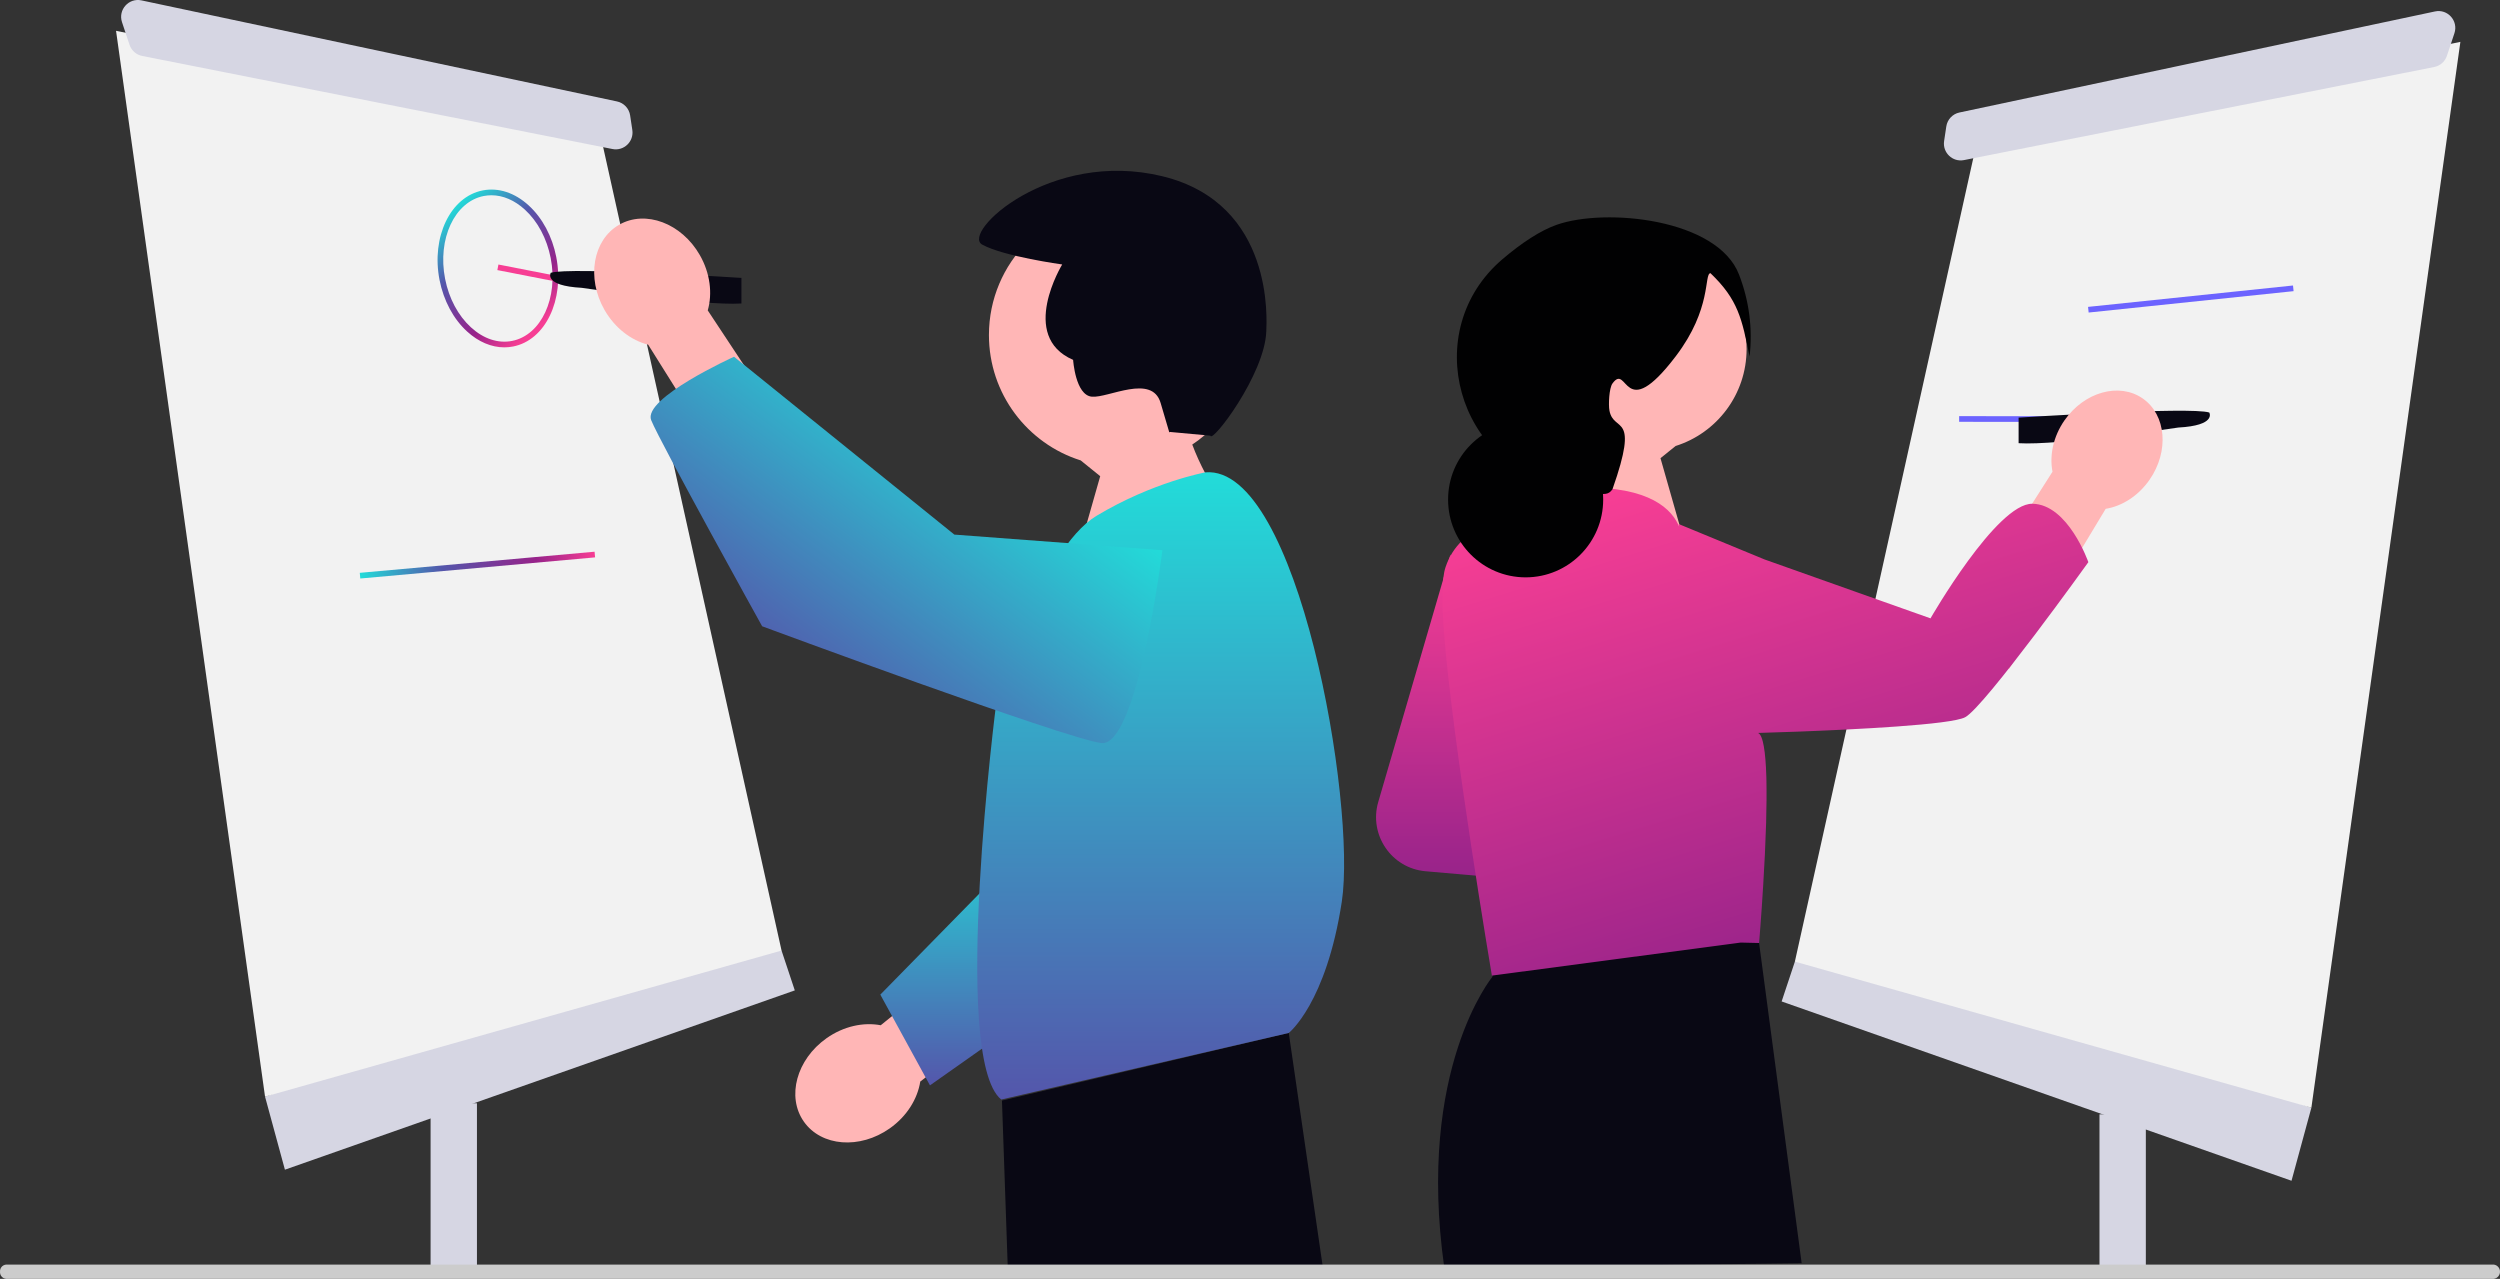 <svg width="260" height="133" viewBox="0 0 260 133" fill="none" xmlns="http://www.w3.org/2000/svg">
<rect x="0" y="0" width="260" height="133" fill="#333333" stroke="none"/>
<g clip-path="url(#clip0_2644_4313)">
<path d="M223.167 115.892H218.346V131.884H223.167V115.892Z" fill="#D6D6E3"/>
<path d="M190.799 97.245L186.667 100.008L185.29 104.151L238.318 122.799L240.384 115.202L190.799 97.245Z" fill="#D6D6E3"/>
<path d="M205.606 14.714L186.667 100.007L240.384 115.201L255.879 4.354L205.606 14.714Z" fill="#F2F2F2"/>
<path d="M253.161 6.969L204.251 16.65C203.066 16.884 202.007 15.87 202.187 14.672L202.415 13.152C202.523 12.43 203.067 11.851 203.779 11.7L253.242 1.19C254.562 0.909 255.686 2.172 255.26 3.456L254.479 5.805C254.28 6.403 253.777 6.847 253.161 6.969Z" fill="#D6D6E3"/>
<path d="M203.75 43.278L203.75 43.869L228.839 43.899L228.84 43.309L203.75 43.278Z" fill="#6C63FF"/>
<path d="M238.472 29.692L217.158 31.916L217.219 32.504L238.533 30.28L238.472 29.692Z" fill="#6C63FF"/>
<path d="M150.847 57.666L143.339 83.403C142.343 86.821 144.712 90.299 148.25 90.609L156.442 91.329L150.847 57.666Z" fill="url(#paint0_linear_2644_4313)"/>
<path d="M209.935 46.093V43.433C209.935 43.433 227.83 42.275 229.765 42.902C229.765 42.902 230.558 44.25 226.535 44.465C226.535 44.465 214.014 46.355 209.935 46.093Z" fill="#090814"/>
<path d="M218.991 52.919L208.949 69.574L204.22 63.567L213.461 49.057C213.133 47.369 213.531 45.41 214.705 43.718C216.761 40.758 220.408 39.74 222.851 41.447C225.294 43.153 225.609 46.936 223.553 49.896C222.378 51.588 220.684 52.642 218.991 52.919Z" fill="#FFB6B6"/>
<path d="M156.382 93.295L155.176 97.408L155.217 101.579C155.217 101.579 147.285 111.146 150.207 131.84L187.373 131.372L182.946 98.074L156.382 93.295Z" fill="#090814"/>
<path d="M160.565 36.296C160.565 30.459 165.284 25.727 171.105 25.727C176.926 25.727 181.645 30.459 181.645 36.296C181.645 41.03 178.541 45.037 174.263 46.383L172.691 47.652L175.512 57.554L172.225 59.886L161.838 51.206C161.838 51.206 164.082 48.34 165.286 45.108C162.441 43.215 160.565 39.976 160.565 36.296Z" fill="#FFB6B6"/>
<path d="M211.371 52.389C207.65 52.332 200.772 64.308 200.772 64.308L195.121 62.304L183.5 58.178L174.593 54.502L174.632 54.772C174.597 54.687 174.559 54.602 174.517 54.515C173.581 52.58 170.861 50.304 163.139 50.755L159.503 53.633L159.009 54.027C159.009 54.027 156.714 53.828 154.428 54.743C152.775 55.41 151.121 56.654 150.338 58.979C149.933 60.178 149.933 62.657 150.176 65.808C151.056 77.214 155.155 101.462 155.155 101.462L181.035 98.027L182.944 98.072C182.944 98.072 183.171 95.458 183.374 92.035C183.5 90.027 183.613 87.746 183.678 85.551C183.723 83.942 183.735 82.381 183.706 81.007C183.702 80.921 183.702 80.836 183.698 80.751C183.621 78.243 183.37 76.425 182.831 76.226C182.831 76.226 184.505 76.181 186.921 76.092C192.758 75.873 202.932 75.381 204.383 74.588C206.434 73.47 217.188 58.466 217.188 58.466C217.188 58.466 215.096 52.45 211.371 52.389Z" fill="url(#paint1_linear_2644_4313)"/>
<path d="M181.956 37.077C181.16 33.17 180.778 31.17 177.884 28.407C177.197 28.504 178.065 32.076 174.279 37.051C168.776 44.283 169.324 37.652 167.697 39.88C167.344 40.364 167.267 42.109 167.383 42.709C167.842 45.081 170.557 42.765 167.697 50.882C167.271 51.514 166.77 51.36 166.13 51.354C166.08 51.353 166.405 51.291 165.189 51.039C164.609 50.919 163.797 50.777 162.824 50.613C151.516 48.702 147.523 34.394 156.263 26.949C158.252 25.255 160.203 23.972 161.898 23.377C167.001 21.585 178.63 22.75 180.862 28.564C181.927 31.337 182.283 34.178 181.956 37.077Z" fill="#010102"/>
<path d="M158.666 60.045C163.12 60.045 166.731 56.424 166.731 51.957C166.731 47.49 163.12 43.869 158.666 43.869C154.212 43.869 150.601 47.49 150.601 51.957C150.601 56.424 154.212 60.045 158.666 60.045Z" fill="#010102"/>
<path d="M44.781 132.211H49.602V114.742H44.781V132.211Z" fill="#D6D6E3"/>
<path d="M77.149 96.095L81.281 98.857L82.659 103.001L29.631 121.648L27.564 114.051L77.149 96.095Z" fill="#D6D6E3"/>
<path d="M62.343 13.564L81.281 98.857L27.564 114.051L12.069 3.204L62.343 13.564Z" fill="#F2F2F2"/>
<path d="M14.788 5.819L63.697 15.499C64.883 15.734 65.941 14.72 65.762 13.522L65.534 12.002C65.425 11.28 64.882 10.701 64.169 10.55L14.707 0.039C13.387 -0.241 12.262 1.022 12.689 2.306L13.47 4.655C13.668 5.252 14.172 5.697 14.788 5.819Z" fill="#D6D6E3"/>
<path d="M52.451 36.125C51.108 36.125 49.761 35.557 48.579 34.477C47.152 33.172 46.134 31.268 45.712 29.116C44.836 24.641 46.845 20.465 50.192 19.805C51.83 19.483 53.531 20.036 54.983 21.364C56.41 22.669 57.428 24.573 57.85 26.725C58.726 31.2 56.717 35.376 53.37 36.035C53.066 36.095 52.758 36.125 52.451 36.125ZM51.107 20.307C50.839 20.307 50.571 20.333 50.305 20.385C47.278 20.982 45.477 24.847 46.29 29.002C46.688 31.03 47.641 32.82 48.976 34.04C50.287 35.239 51.806 35.743 53.257 35.456C56.285 34.859 58.086 30.994 57.272 26.839C56.875 24.811 55.921 23.021 54.586 21.801C53.516 20.822 52.305 20.307 51.107 20.307Z" fill="url(#paint2_linear_2644_4313)"/>
<path d="M51.837 27.51L51.725 28.09L58.036 29.323L58.149 28.743L51.837 27.51Z" fill="#F73E94"/>
<path d="M77.109 31.563V28.902C77.109 28.902 59.214 27.745 57.279 28.371C57.279 28.371 56.486 29.719 60.51 29.934C60.51 29.934 73.03 31.825 77.109 31.563Z" fill="#090814"/>
<path d="M73.606 32.282L84.977 49.478L77.094 51.302L67.411 35.849C65.649 35.4 63.956 34.13 62.871 32.235C60.972 28.918 61.652 24.952 64.389 23.376C67.126 21.8 70.884 23.212 72.782 26.528C73.868 28.424 74.107 30.53 73.606 32.282Z" fill="#FFB6B6"/>
<path d="M130.097 34.844C130.097 27.299 123.997 21.182 116.473 21.182C108.949 21.182 102.849 27.299 102.849 34.844C102.849 40.963 106.861 46.142 112.391 47.882L114.422 49.523L110.776 62.322L115.025 65.337L128.451 54.116C128.451 54.116 125.551 50.411 123.995 46.234C127.672 43.787 130.097 39.6 130.097 34.844Z" fill="#FFB6B6"/>
<path d="M91.595 106.626L107.621 93.686L110.159 101.39L95.707 112.483C95.424 114.284 94.319 116.091 92.537 117.35C89.419 119.551 85.418 119.238 83.601 116.65C81.784 114.062 82.839 110.18 85.957 107.978C87.739 106.72 89.808 106.286 91.595 106.626Z" fill="#FFB6B6"/>
<path d="M132.933 87.268L132.949 87.332L96.716 112.879L91.553 103.44L108.953 85.694L132.933 87.268Z" fill="url(#paint3_linear_2644_4313)"/>
<path d="M134.032 107.426L104.204 114.458L104.799 131.588H137.546L134.032 107.426Z" fill="#090814"/>
<path d="M125.374 49.123C125.374 49.123 119.909 50.118 114.042 53.643C108.175 57.167 103.641 72.874 103.641 72.874C103.641 72.874 98.815 110.034 104.128 114.353L134.032 107.426C134.032 107.426 137.927 104.375 139.546 93.784C141.102 83.61 134.998 48.342 125.374 49.123Z" fill="url(#paint4_linear_2644_4313)"/>
<path d="M120.888 57.224L99.253 55.599L76.338 37.101C76.338 37.101 66.809 41.418 67.724 43.701C68.64 45.985 79.263 65.133 79.263 65.133C79.263 65.133 110.747 76.797 114.53 77.275C118.312 77.753 120.888 57.224 120.888 57.224Z" fill="url(#paint5_linear_2644_4313)"/>
<path d="M121.68 44.923L125.881 45.31C126.029 46.157 131.551 38.93 131.694 34.451C131.727 33.401 132.587 21.175 120.888 18.33C109.189 15.486 99.929 24.211 102.151 25.44C104.373 26.669 110.469 27.504 110.469 27.504C110.469 27.504 105.91 34.967 111.604 37.426C111.604 37.426 111.838 41.102 113.554 41.256C115.271 41.409 119.804 38.848 120.705 41.908L121.607 44.967" fill="#090814"/>
<path d="M61.837 57.378L37.417 59.575L37.47 60.164L61.889 57.967L61.837 57.378Z" fill="url(#paint6_linear_2644_4313)"/>
<path d="M259.351 133H0.64C0.258 132.971 -0.023 132.639 0.002 132.256C-0.023 131.878 0.258 131.546 0.64 131.517H259.351C259.687 131.558 259.952 131.824 259.993 132.161C260.047 132.572 259.762 132.946 259.351 133Z" fill="#CCCCCC"/>
</g>
<defs>
<linearGradient id="paint0_linear_2644_4313" x1="149.776" y1="57.666" x2="149.776" y2="91.329" gradientUnits="userSpaceOnUse">
<stop stop-color="#F73E94"/>
<stop offset="1" stop-color="#97238A"/>
</linearGradient>
<linearGradient id="paint1_linear_2644_4313" x1="168" y1="51" x2="183.599" y2="101.462" gradientUnits="userSpaceOnUse">
<stop stop-color="#F73E94"/>
<stop offset="1" stop-color="#97238A"/>
</linearGradient>
<linearGradient id="paint2_linear_2644_4313" x1="46" y1="22.5" x2="56" y2="34" gradientUnits="userSpaceOnUse">
<stop stop-color="#22DCD9"/>
<stop offset="0.35" stop-color="#5456AB"/>
<stop offset="0.75" stop-color="#97238A"/>
<stop offset="1" stop-color="#F73E94"/>
</linearGradient>
<linearGradient id="paint3_linear_2644_4313" x1="112.251" y1="85.694" x2="112.251" y2="112.879" gradientUnits="userSpaceOnUse">
<stop stop-color="#22DCD9"/>
<stop offset="1" stop-color="#5456AB"/>
</linearGradient>
<linearGradient id="paint4_linear_2644_4313" x1="120.711" y1="49.11" x2="120.711" y2="114.353" gradientUnits="userSpaceOnUse">
<stop stop-color="#22DCD9"/>
<stop offset="1" stop-color="#5456AB"/>
</linearGradient>
<linearGradient id="paint5_linear_2644_4313" x1="121" y1="57" x2="100" y2="85" gradientUnits="userSpaceOnUse">
<stop stop-color="#22DCD9"/>
<stop offset="1" stop-color="#5456AB"/>
</linearGradient>
<linearGradient id="paint6_linear_2644_4313" x1="37.444" y1="59.869" x2="61.864" y2="57.685" gradientUnits="userSpaceOnUse">
<stop stop-color="#22DCD9"/>
<stop offset="0.35" stop-color="#5456AB"/>
<stop offset="0.75" stop-color="#97238A"/>
<stop offset="1" stop-color="#F73E94"/>
</linearGradient>
<clipPath id="clip0_2644_4313">
<rect width="260" height="133" fill="white"/>
</clipPath>
</defs>
</svg>
